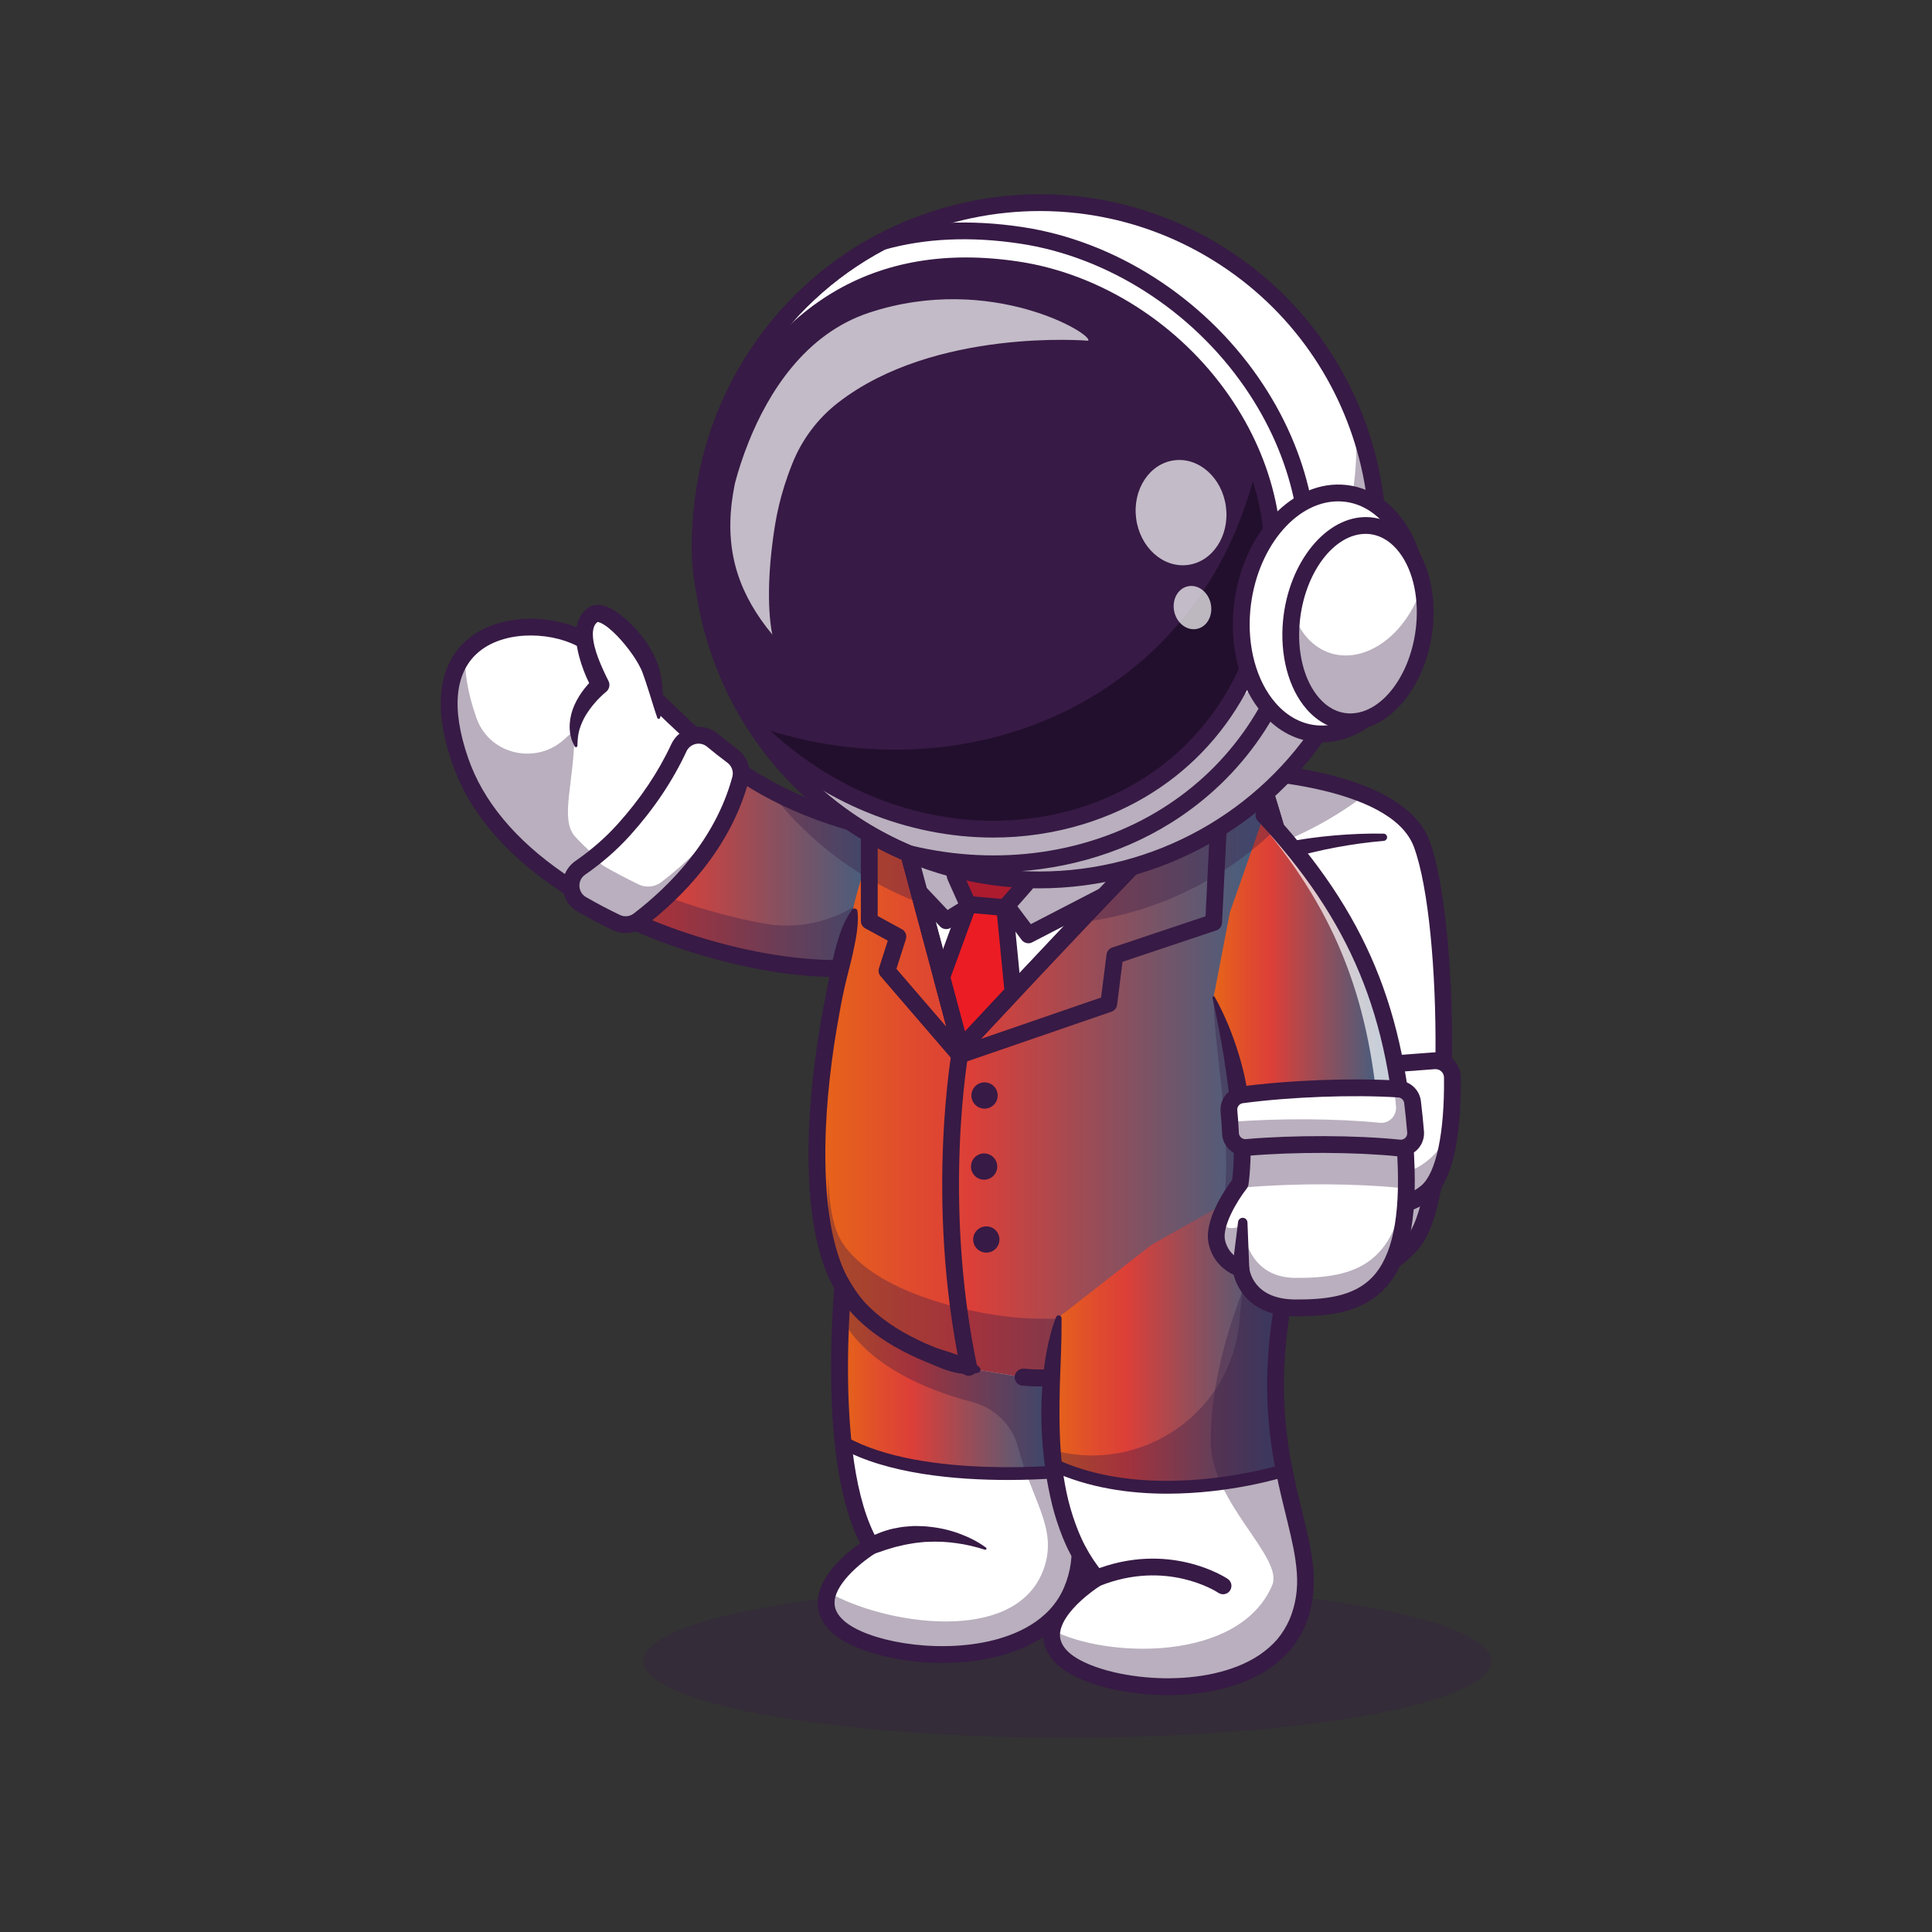 <?xml version="1.0" encoding="utf-8"?>
<!-- Generator: Adobe Illustrator 25.0.0, SVG Export Plug-In . SVG Version: 6.00 Build 0)  -->
<svg version="1.1" id="Layer_1" xmlns="http://www.w3.org/2000/svg" xmlns:xlink="http://www.w3.org/1999/xlink" x="0px" y="0px"
	 viewBox="0 0 1000 1000" style="enable-background:new 0 0 1000 1000;" xml:space="preserve">
<rect x="0" y="0" width="1000" height="1000" fill="#333333" stroke="none"/>
<style type="text/css">
	.st0{opacity:0.3;}
	.st1{fill:#371A45;}
	.st2{fill:#FFFFFF;}
	.st3{opacity:0.35;}
	.st4{fill:url(#SVGID_1_);}
	.st5{fill:url(#SVGID_2_);}
	.st6{fill:none;stroke:#293856;stroke-width:32.877;stroke-linecap:round;stroke-linejoin:round;stroke-miterlimit:10;}
	.st7{fill:#32B1D1;}
	.st8{fill:url(#SVGID_3_);}
	.st9{fill:url(#SVGID_4_);}
	.st10{fill:url(#SVGID_5_);}
	.st11{opacity:0.7;}
	.st12{fill:#EC1C24;}
	.st13{fill:#220F2D;}
</style>
<g>
	<g class="st0">
		<ellipse class="st1" cx="552.4" cy="859.8" rx="219.47" ry="39.66"/>
	</g>
	<g>
		<g>
			<path class="st2" d="M475.81,433.2l-20.66,65.45c-31.69,8.95-110.99-5.28-165.68-42.98c-23.59-16.25-42.59-36.86-51.24-61.86
				c-25.3-73.13,40.11-77.58,65.3-61.7c19.59,12.35,34.04,28.79,51.7,45.02C380.56,400.44,412.53,423.34,475.81,433.2z"/>
		</g>
		<g class="st3">
			<path class="st1" d="M462.2,476.33l-7.05,22.32c-31.69,8.95-110.99-5.28-165.68-42.98c-23.59-16.25-42.59-36.86-51.24-61.86
				c-9.38-27.12-6.29-44.79,2.6-55.48c-0.52,8.95,1.11,19.81,5.62,32.85c0.13,0.38,0.27,0.77,0.43,1.17
				c7.15,18.67,31.25,23.66,45.7,9.84c2.79-2.67,4.68-4.01,4.68-2.76c0.15,24.97-7.78,44.6,0.43,53.61
				C341.9,481.51,429.76,484.61,462.2,476.33z"/>
		</g>
		<g>
			
				<linearGradient id="SVGID_1_" gradientUnits="userSpaceOnUse" x1="289.469" y1="560.828" x2="475.81" y2="560.828" gradientTransform="matrix(1 0 0 -1 0 1000)">
				<stop  offset="0" style="stop-color:#E1641E"/>
				<stop  offset="1.065558e-08" style="stop-color:#E76518"/>
				<stop  offset="0.177" style="stop-color:#E04C2D"/>
				<stop  offset="0.304" style="stop-color:#DC3F38"/>
				<stop  offset="0.567" style="stop-color:#934E5A"/>
				<stop  offset="0.853" style="stop-color:#475E7E"/>
			</linearGradient>
			<path class="st4" d="M475.81,433.19l-9.52,30.15l-11.14,35.3c-5.48,1.55-12.38,2.4-20.32,2.56
				c-38.04,0.77-100.12-14.36-145.36-45.54c37.08-18.41,56.53-54.71,65.75-78.54c11.82,10.87,25.09,21.65,42.3,31.08
				c15.59,8.52,34.44,15.92,58.37,21.24C462.16,430.85,468.79,432.1,475.81,433.19z"/>
		</g>
		<g class="st3">
			<path class="st1" d="M475.81,433.19l-20.66,65.45c-31.69,8.95-110.99-5.28-165.68-42.98c5.83-2.89,11.22-6.23,16.21-9.89
				c28.31,16.2,60.87,26.92,89.5,32.19c33.13,6.1,65.61-13.45,75.75-45.57l0,0C472.53,432.67,474.15,432.94,475.81,433.19z"/>
		</g>
		<g>
			<path class="st1" d="M431.7,505.67c-30.45,0-71.96-9.53-107.54-25.65c-13.64-6.17-26.15-13.17-37.18-20.79
				c-26.77-18.44-44.56-39.97-52.87-64c-13.02-37.63-2.34-56.17,8.9-65.09c17.36-13.77,46.5-12,62.82-1.7
				c14.72,9.29,26.38,20.59,38.73,32.56c4.39,4.26,8.94,8.66,13.65,12.99c9.01,8.29,17.04,14.79,25.28,20.47
				c25.48,17.59,55.02,28.53,92.97,34.44c2.37,0.37,4,2.59,3.63,4.96s-2.57,4-4.96,3.63c-39.29-6.12-69.98-17.52-96.57-35.88
				c-8.58-5.91-16.92-12.66-26.23-21.23c-4.8-4.41-9.38-8.85-13.82-13.15c-12.02-11.64-23.37-22.64-37.32-31.45
				c-13.52-8.53-38.52-10.15-52.78,1.16c-12.97,10.29-15.08,29.46-6.09,55.44c7.68,22.24,24.37,42.32,49.59,59.69
				c10.61,7.33,22.66,14.06,35.83,20.03c49.37,22.37,102.94,28.94,126.22,22.36c2.31-0.65,4.71,0.69,5.36,3s-0.69,4.71-3,5.36
				C449.53,504.75,441.14,505.67,431.7,505.67z"/>
		</g>
		<g>
			<path class="st2" d="M383.26,403.23c-8.96,33.16-32.09,57.34-52.57,73.05c-3.37,2.58-7.91,3.05-11.73,1.21
				c-6.07-2.92-12.03-6.05-17.82-9.4c-7.11-4.11-7.5-14.27-0.74-18.93c7.77-5.37,15.52-11.89,22.65-19.81
				c13.97-15.53,22.8-30.35,28.32-42.24c3.12-6.71,11.71-8.68,17.4-3.95c3.27,2.72,6.68,5.42,10.25,8.06
				C382.74,393.99,384.47,398.74,383.26,403.23z"/>
		</g>
		<g class="st3">
			<path class="st1" d="M376.31,422.03c-11.15,23.68-29.24,41.67-45.62,54.25c-3.37,2.59-7.91,3.05-11.74,1.21
				c-6.06-2.93-12.03-6.06-17.82-9.4c-7.1-4.1-7.49-14.26-0.75-18.93c2.61-1.79,5.22-3.74,7.8-5.82c0.91,2.02,2.44,3.81,4.57,5.05
				c5.79,3.34,11.76,6.47,17.82,9.39c3.83,1.84,8.37,1.38,11.74-1.21C353.79,447.76,366.12,436.27,376.31,422.03z"/>
		</g>
		<g>
			<path class="st1" d="M323.85,482.96c-2.3,0-4.62-0.51-6.78-1.56c-6.26-3.01-12.35-6.23-18.11-9.55
				c-4.63-2.67-7.52-7.47-7.74-12.83c-0.22-5.37,2.29-10.39,6.7-13.44c8.18-5.65,15.54-12.09,21.89-19.15
				c11.64-12.94,20.94-26.79,27.61-41.16c2.06-4.44,5.98-7.61,10.75-8.68c4.74-1.07,9.62,0.11,13.37,3.22
				c3.41,2.84,6.7,5.43,10.06,7.91c5.24,3.89,7.54,10.41,5.86,16.63l0,0c-9.54,35.29-34.7,60.46-54.13,75.37
				C330.54,481.86,327.21,482.96,323.85,482.96z M361.6,384.91c-0.51,0-1.02,0.06-1.52,0.17c-2.12,0.48-3.86,1.88-4.78,3.86
				c-7.04,15.16-16.81,29.73-29.03,43.32c-6.8,7.56-14.68,14.45-23.41,20.48c-1.97,1.36-3.05,3.53-2.95,5.94
				c0.1,2.4,1.34,4.46,3.4,5.65c5.57,3.22,11.47,6.33,17.53,9.24c2.37,1.14,5.12,0.85,7.2-0.74c18.36-14.09,42.12-37.79,51.02-70.74
				l0,0c0.74-2.74-0.3-5.64-2.64-7.38c-3.48-2.58-6.9-5.27-10.44-8.21C364.73,385.46,363.19,384.91,361.6,384.91z M383.26,403.23
				h0.01H383.26z"/>
		</g>
		<g>
			<path class="st2" d="M731.93,642.29c-25,32.59-90.09,21.29-90.09,21.29l-0.57-220.24l-0.12-44.48c0,0,37.13,0.99,65.35,12.64
				c13.6,5.61,25.11,13.7,29.42,25.35C750.92,477.32,752.47,615.51,731.93,642.29z"/>
		</g>
		<g class="st3">
			<path class="st1" d="M747.15,528.75c0.87,48.29-3.69,98.5-15.23,113.54c-25,32.59-90.1,21.3-90.1,21.3l-0.67-264.71
				c0,0,0.69,0.01,1.96,0.09l0.52,206.39c0,0,65.1,11.3,90.1-21.3C740.5,575.22,744.87,554.29,747.15,528.75z"/>
		</g>
		<g>
			<path class="st1" d="M667.45,669.88c-14.38,0-25.27-1.82-26.36-2.01c-2.37-0.41-3.95-2.66-3.54-5.02
				c0.41-2.37,2.67-3.95,5.02-3.54c0.62,0.11,62.81,10.45,85.9-19.66c19.03-24.81,18.61-160.14,3.37-201.27
				c-12.1-32.65-90.02-35.14-90.81-35.16c-2.4-0.07-4.29-2.06-4.23-4.46s2.09-4.25,4.46-4.23c3.45,0.09,84.59,2.69,98.73,40.83
				c7.26,19.6,11.92,63.56,11.6,109.38c-0.17,23.99-2.09,81.78-16.22,100.2C719.49,665.64,689.4,669.88,667.45,669.88z"/>
		</g>
		<g>
			<path class="st2" d="M742.38,549.05l-44.36,3.33c-3.96,0.3-7.22,3.22-7.93,7.13c-2.59,14.31-6.85,47.68,7.07,58.69
				c11.55,9.14,30.31,8.07,41.31-1.23c12.3-10.41,13.5-43.13,13.3-59.33C751.7,552.61,747.4,548.68,742.38,549.05z"/>
		</g>
		<g class="st3">
			<path class="st1" d="M690.09,559.52c-2.6,14.31-6.85,47.67,7.07,58.69c11.56,9.15,30.31,8.07,41.31-1.23
				c7.56-6.41,10.92-21.25,12.35-35.49c-2,7.12-5.14,12.9-9.04,16.69c-22.36,21.72-39.05-3.89-39.05-3.89s-2.9,6.22-5.21,6.57
				c-9.65,1.47-7.66-28.75-6.26-44.36C690.69,557.39,690.28,558.41,690.09,559.52z"/>
		</g>
		<g>
			<path class="st1" d="M716.7,628.9c-8.09,0-16.09-2.41-22.24-7.28c-15.24-12.06-11.96-44.57-8.65-62.88
				c1.06-5.85,5.95-10.25,11.88-10.69l44.36-3.33l0,0c3.58-0.27,7.16,0.97,9.81,3.4c2.65,2.43,4.19,5.88,4.24,9.48
				c0.28,22.64-2.07,51.9-14.84,62.7C734.51,626.01,725.55,628.9,716.7,628.9z M742.7,553.39l-44.36,3.33
				c-1.99,0.15-3.63,1.62-3.98,3.57c-4.97,27.48-2.92,47.86,5.49,54.51c9.65,7.64,26.05,7.11,35.8-1.14
				c7.71-6.53,12.11-27.45,11.76-55.96c-0.02-1.22-0.52-2.35-1.42-3.17C745.09,553.7,743.93,553.3,742.7,553.39L742.7,553.39z"/>
		</g>
		<g>
			<path class="st1" d="M706.68,585.17c0.49,5.57,0.47,10.87,0.83,16.14c0.34,5.25,0.93,10.43,2.22,15.3
				c1.28,4.85,3.29,9.39,6.33,12.8c3.01,3.44,7.03,5.61,11.54,6.69h0.02c2.34,0.56,3.78,2.9,3.22,5.24
				c-0.56,2.34-2.9,3.78-5.24,3.22c-0.09-0.02-0.19-0.05-0.28-0.08c-2.91-0.9-5.77-2.17-8.37-3.89c-2.61-1.71-4.93-3.88-6.81-6.32
				c-3.79-4.9-5.78-10.63-6.88-16.19c-1.1-5.59-1.35-11.15-1.36-16.6c-0.02-5.44,0.33-10.86,0.2-16v-0.06
				c-0.03-1.27,0.97-2.33,2.24-2.36C705.55,583.04,706.57,583.97,706.68,585.17z"/>
		</g>
		<g>
			<path class="st1" d="M716.18,435.25c-4.09,0.32-8.24,0.8-12.34,1.36c-4.11,0.56-8.2,1.22-12.27,1.99
				c-4.07,0.75-8.11,1.61-12.11,2.58c-4.01,0.94-7.96,2.07-11.87,3.24l-0.07,0.02c-2.3,0.69-4.73-0.62-5.42-2.93
				c-0.69-2.3,0.62-4.73,2.93-5.42c0.14-0.04,0.28-0.08,0.41-0.1c4.21-0.82,8.42-1.59,12.64-2.15c4.22-0.59,8.44-1.06,12.67-1.42
				c4.22-0.37,8.45-0.63,12.67-0.79c4.23-0.16,8.43-0.23,12.71-0.14c1.03,0.02,1.86,0.88,1.83,1.91c-0.02,0.97-0.77,1.75-1.72,1.83
				L716.18,435.25z"/>
		</g>
		<g class="st3">
			<path class="st1" d="M706.5,411.51c-19.45,14.78-41.66,25.59-65.23,31.84l-0.12-44.48C641.15,398.87,678.28,399.85,706.5,411.51z
				"/>
		</g>
		<g>
			<path class="st2" d="M554.64,823.61c-18.97,43.96-100.2,36.72-120.7,18.53c-21-18.66,16.97-41.94,16.97-41.94
				c-7.94-13.48-12.27-32.69-14.44-52.94c-2.47-22.97-2.17-47.27-1.22-66.02c0.97-19.33,2.62-32.77,2.62-32.77l119.73-64.8
				c-0.08,24.37-4.16,45.21-7.81,61.91c-7.77,35.5-7.27,62.8-4.13,85.11c1.53,10.83,3.67,20.48,5.8,29.31
				C557.48,784.94,563.34,803.43,554.64,823.61z"/>
		</g>
		<g>
			
				<linearGradient id="SVGID_2_" gradientUnits="userSpaceOnUse" x1="434.543" y1="326.553" x2="557.59" y2="326.553" gradientTransform="matrix(1 0 0 -1 0 1000)">
				<stop  offset="0" style="stop-color:#E1641E"/>
				<stop  offset="1.065558e-08" style="stop-color:#E76518"/>
				<stop  offset="0.177" style="stop-color:#E04C2D"/>
				<stop  offset="0.304" style="stop-color:#DC3F38"/>
				<stop  offset="0.567" style="stop-color:#934E5A"/>
				<stop  offset="0.853" style="stop-color:#475E7E"/>
			</linearGradient>
			<path class="st5" d="M545.66,730.68c1.53,10.83,3.67,20.48,5.8,29.31c-53.75,9.43-94.89-3.78-115-12.74
				c-2.47-22.97-2.17-47.27-1.22-66.02c0.97-19.33,2.62-32.77,2.62-32.77l119.73-64.8c-0.08,24.37-4.16,45.21-7.81,61.91
				C542.02,681.07,542.52,708.38,545.66,730.68z"/>
		</g>
		<g class="st3">
			<path class="st1" d="M548.2,653.25c-0.48,2.52-0.92,4.99-1.32,7.43C547.28,658.24,547.72,655.77,548.2,653.25z"/>
		</g>
		<g>
			<path class="st1" d="M487.91,860.72c-24.25,0-47.1-6.67-56.85-15.34c-5.7-5.06-8.29-10.94-7.72-17.46
				c1.15-13.07,15.05-24.36,21.84-29.13c-24.05-47.02-12.15-146.53-11.62-150.85c0.29-2.38,2.45-4.08,4.84-3.78
				c2.38,0.29,4.08,2.46,3.78,4.84c-0.13,1.06-12.71,106.23,12.47,149c1.2,2.04,0.55,4.67-1.47,5.91
				c-5.59,3.44-20.29,14.59-21.18,24.79c-0.32,3.68,1.26,7.02,4.83,10.19c11.6,10.3,46.08,17.05,74.86,10.66
				c13.64-3.03,31.46-10.29,38.96-27.66c7.37-17.07,3.51-32.73-1.83-54.41c-7.11-28.89-15.97-64.85-3.28-122.82
				c3.96-18.09,7.63-38,7.71-61c0.01-2.4,1.95-4.33,4.35-4.33c0.01,0,0.01,0,0.01,0c2.4,0.01,4.34,1.96,4.33,4.36
				c-0.08,23.82-3.85,44.27-7.91,62.83c-12.25,55.99-3.67,90.86,3.23,118.88c5.53,22.45,9.89,40.18,1.37,59.94
				c-7.09,16.42-22.67,27.73-45.06,32.7C505.18,859.89,496.46,860.72,487.91,860.72z"/>
		</g>
		<g>
			<path class="st1" d="M521.61,766.03c-26.4,0-62.41-2.94-86.81-16.65c-1.57-0.88-2.13-2.87-1.24-4.44
				c0.88-1.57,2.87-2.13,4.44-1.24c39.96,22.46,116.24,14.3,117,14.21c1.79-0.19,3.4,1.09,3.6,2.88c0.2,1.79-1.09,3.4-2.88,3.6
				C554.38,764.53,540.44,766.03,521.61,766.03z"/>
		</g>
		<g>
			<path class="st6" d="M535.06,676.94"/>
		</g>
		<g>
			<path class="st7" d="M507.96,479.12"/>
		</g>
		<g class="st3">
			<path class="st1" d="M433.45,542.53c-2.82,25.37-4.46,47.36-4.8,65.71C428.19,591.14,429.85,569.1,433.45,542.53z"/>
		</g>
		<g class="st3">
			<path class="st1" d="M685.32,574.12c-0.12-9.86-0.72-20.44-1.82-31.64C684.87,553.87,685.47,564.46,685.32,574.12z"/>
		</g>
		<g>
			<path class="st2" d="M529.61,712.86c43.04,3.02,75.74-10.32,86.93-15.3c28.74-12.78,50.83-35.98,61.64-66.61
				c16.68-47.28,4.69-151.83-40.63-270.52l-147.29-9.37c-67.02,128.07-81.9,268.16-54.28,314.24c2.78,4.65,5.85,9.13,9.68,13.09
				c15.79,16.3,40.76,25.9,60.97,30.72"/>
		</g>
		<g>
			
				<linearGradient id="SVGID_3_" gradientUnits="userSpaceOnUse" x1="422.842" y1="467.831" x2="685.341" y2="467.831" gradientTransform="matrix(1 0 0 -1 0 1000)">
				<stop  offset="0" style="stop-color:#E1641E"/>
				<stop  offset="1.065558e-08" style="stop-color:#E76518"/>
				<stop  offset="0.177" style="stop-color:#E04C2D"/>
				<stop  offset="0.304" style="stop-color:#DC3F38"/>
				<stop  offset="0.567" style="stop-color:#934E5A"/>
				<stop  offset="0.853" style="stop-color:#475E7E"/>
			</linearGradient>
			<path class="st8" d="M684.89,593.27c-0.9,14.89-3.16,27.58-6.71,37.68c-10.8,30.61-32.9,53.82-61.64,66.6
				c-11.19,4.98-43.89,18.33-86.93,15.3l-22.98-3.75c-20.21-4.81-45.18-14.42-60.97-30.72c-3.83-3.96-6.89-8.45-9.67-13.1
				c-16.76-27.96-17.87-90.55-1.17-164.07c3.51-15.45,6.02-30.77,11.13-46.97c2.52-7.99,7.01-16.67,9.94-24.78
				c9.36-26.03,20.79-52.47,34.37-78.41l147.29,9.38c8.96,23.48,16.63,46.42,23.02,68.45c0.01,0.02,0.01,0.04,0.01,0.05
				C679.6,494.51,687.38,552.22,684.89,593.27z"/>
		</g>
		<g>
			<path class="st1" d="M443.85,471.64c0.19,1.58,0.21,3.12,0.17,4.63c-0.02,1.52-0.15,3-0.31,4.48c-0.27,2.96-0.87,5.83-1.44,8.71
				c-1.11,5.76-2.63,11.41-4.04,17.1c-1.43,5.68-2.57,11.43-3.62,17.19c-1.08,5.76-2.02,11.53-2.91,17.32
				c-3.4,23.13-5.32,46.56-4.18,69.75c0.6,11.57,1.95,23.11,4.9,34.08c1.49,5.46,3.35,10.81,5.89,15.65
				c1.26,2.34,2.77,4.85,4.34,7.15c1.57,2.32,3.24,4.51,5.05,6.51c7.49,8.05,17.17,14.38,27.43,19.32c2.57,1.24,5.19,2.41,7.85,3.48
				c2.65,1.09,5.42,1.91,8.16,2.76c2.74,0.87,5.44,1.82,8.1,3.01c1.32,0.61,2.64,1.25,3.93,2.07c1.28,0.82,2.57,1.66,3.79,2.85
				l0.05,0.05c0.65,0.63,0.66,1.68,0.03,2.33c-0.21,0.22-0.48,0.37-0.75,0.44c-3.27,0.88-6.38,0.81-9.4,0.38
				c-3.01-0.47-5.94-1.28-8.78-2.35c-2.84-1.08-5.61-2.33-8.42-3.47c-2.81-1.15-5.59-2.37-8.34-3.7
				c-10.96-5.3-21.46-12.03-30.1-21.31c-2.15-2.37-4.06-4.89-5.8-7.47c-1.75-2.59-3.3-5.13-4.84-7.99
				c-2.95-5.62-4.98-11.51-6.59-17.42c-3.18-11.86-4.56-23.91-5.19-35.91c-1.18-24.02,0.81-47.91,4.27-71.47
				c0.9-5.89,1.86-11.77,2.96-17.62c0.53-2.93,1.1-5.85,1.69-8.77l1.7-8.76c1.1-5.85,2.32-11.68,4.06-17.38
				c1.68-5.71,3.8-11.31,7.55-16.41c0.51-0.69,1.47-0.84,2.16-0.33c0.36,0.26,0.57,0.65,0.62,1.05L443.85,471.64z"/>
		</g>
		<g>
			<path class="st1" d="M542.34,717.65c-4.25,0-8.59-0.15-13.04-0.46c-2.39-0.17-4.2-2.25-4.03-4.64s2.22-4.2,4.64-4.03
				c36.61,2.57,66.35-6.71,84.86-14.94c28.07-12.49,49.13-35.24,59.31-64.08c14.61-41.42,7.97-139.24-39.6-264.92l-144.5-9.2
				c-2.39-0.15-4.21-2.22-4.06-4.61c0.15-2.39,2.22-4.21,4.61-4.06l147.29,9.37c1.7,0.11,3.18,1.2,3.78,2.79
				c42.64,111.69,58.98,221.61,40.67,273.52c-10.98,31.11-33.7,55.66-63.97,69.13C601.15,709.16,574.77,717.65,542.34,717.65z"/>
		</g>
		<g>
			<path class="st1" d="M542.34,717.65c-4.24,0-8.58-0.15-13.03-0.46c-2.4-0.17-4.2-2.25-4.03-4.64s2.23-4.2,4.64-4.03
				c36.61,2.57,66.35-6.71,84.85-14.94c28.07-12.49,49.13-35.24,59.3-64.08c16.11-45.66,3.98-140.24-30.9-240.93
				c-0.79-2.27,0.42-4.74,2.68-5.53c2.27-0.79,4.74,0.42,5.53,2.68c35.5,102.45,47.62,199.27,30.9,246.68
				c-10.98,31.11-33.7,55.66-63.97,69.13C601.15,709.16,574.76,717.65,542.34,717.65z"/>
		</g>
		<g>
			<path class="st1" d="M509.73,802.12c-4.8-1.57-9.73-2.7-14.63-3.37c-4.9-0.72-9.8-0.93-14.61-0.71c-2.41,0-4.79,0.43-7.15,0.64
				c-2.34,0.46-4.7,0.73-6.98,1.36c-1.14,0.32-2.32,0.46-3.44,0.83c-1.12,0.36-2.25,0.7-3.39,1.01c-1.15,0.29-2.25,0.73-3.36,1.13
				c-1.12,0.4-2.25,0.77-3.4,1.12l-0.41,0.12c-2.3,0.69-4.72-0.62-5.4-2.92c-0.6-2.01,0.33-4.12,2.11-5.07
				c4.79-2.57,9.99-4.57,15.4-5.46c2.68-0.61,5.43-0.71,8.14-0.92c1.36-0.05,2.73,0.02,4.08,0.05c1.36,0,2.71,0.13,4.05,0.28
				c5.38,0.52,10.65,1.7,15.63,3.52c4.98,1.83,9.73,4.16,13.98,7.31c0.28,0.21,0.34,0.6,0.13,0.87c-0.16,0.22-0.45,0.3-0.69,0.22
				L509.73,802.12z"/>
		</g>
		<g class="st3">
			<path class="st1" d="M685.32,574.12c-0.23,16.59-57.16-69.31-57.16-57.92c0,25,8.25,62.45,6.17,96.61
				c-0.53,8.78-1.36,17.11-2.19,24.56c-1.84,16.65-6.34,28.92-15.6,32.3c-9.89,3.61-36.57,12.57-72.32,12.9
				c-4.72,0.04-9.59-0.06-14.61-0.35c-21.01-1.2-69.91-10.61-90.27-34.55c-1.22-1.44-2.36-2.92-3.36-4.46
				c-4.49-6.9-6.89-18.68-7.33-34.97c-0.53,27.44,1.81,46.73,7.33,57.06c0.08,0.14,0.17,0.28,0.24,0.42
				c-0.35,4.52-0.7,9.75-0.99,15.52c0.23,0.52,0.49,1.02,0.74,1.5c12.47,23.36,42.69,36.62,67.27,42.96
				c11.59,2.99,20.76,11.98,23.77,23.56c7.14,27.46,20.23,41.52,13.54,61.87c-13.68,41.56-84.25,29.2-111.94,12.88
				c-2.07,5.92-1.3,12.26,5.32,18.14c20.49,18.19,101.72,25.43,120.7-18.53c11.8-27.33-3.14-51.54-8.98-92.92
				c-0.35-2.47-0.66-5-0.94-7.62c-0.07-0.6-0.13-1.22-0.19-1.83c-0.07-0.66-0.13-1.31-0.19-1.99c-0.07-0.75-0.13-1.52-0.2-2.3
				c-0.08-1.16-0.16-2.35-0.24-3.54c0-0.04,0-0.09-0.01-0.13c35.91-0.34,62.73-11.32,72.64-15.73
				c28.74-12.78,50.83-35.98,61.63-66.6C683.18,616.77,685.61,597.44,685.32,574.12z"/>
		</g>
		<g>
			<path class="st2" d="M671.31,839.98c-18.98,43.97-100.21,36.73-120.7,18.54c-21-18.66,16.96-41.94,16.96-41.94
				c-13.38-15.64-19.72-37.15-22.33-58.41c-4.75-38.63,2.81-76.4,2.81-76.4l126.21-81.73c-0.08,24.38-4.15,45.22-7.81,61.93
				c-9.24,42.22-6.78,72.86-2.07,97.29C670.95,793.44,681.91,815.45,671.31,839.98z"/>
		</g>
		<g>
			
				<linearGradient id="SVGID_4_" gradientUnits="userSpaceOnUse" x1="543.682" y1="314.759" x2="674.269" y2="314.759" gradientTransform="matrix(1 0 0 -1 0 1000)">
				<stop  offset="0" style="stop-color:#E1641E"/>
				<stop  offset="1.065558e-08" style="stop-color:#E76518"/>
				<stop  offset="0.177" style="stop-color:#E04C2D"/>
				<stop  offset="0.304" style="stop-color:#DC3F38"/>
				<stop  offset="0.567" style="stop-color:#934E5A"/>
				<stop  offset="0.853" style="stop-color:#475E7E"/>
			</linearGradient>
			<path class="st9" d="M666.46,661.97c-9.24,42.22-6.78,72.86-2.07,97.29c-72.64,25.44-117.95-0.41-119.14-1.08
				c-4.75-38.63,2.81-76.4,2.81-76.4l48.01-37.5l78.2-44.23C674.18,624.42,670.11,645.26,666.46,661.97z"/>
		</g>
		<g class="st3">
			<path class="st1" d="M666.45,661.97c-9.24,42.22-6.78,72.86-2.07,97.29c-72.64,25.44-117.95-0.41-119.14-1.08
				c-0.33-2.6-0.58-5.2-0.79-7.77c0.2,0.06,0.4,0.11,0.6,0.17c46.09,12.65,92.69-19.66,96.53-67.31
				c0.89-11.07,2.64-23.11,5.52-36.28c2.24-10.2,4.61-21.92,6.15-35.05l21.01-11.89C674.18,624.42,670.11,645.26,666.45,661.97z"/>
		</g>
		<g class="st3">
			<path class="st1" d="M666.45,662.22c-22.17,101.31,23.01,135.95,4.85,178.03c-18.97,43.96-100.2,36.73-120.7,18.53
				c-5.5-4.89-6.96-10.09-6.1-15.12c27.56,14.55,96.66,17.05,113.96-23.05c6.25-14.48-31.51-42.62-31.76-74.08
				c-0.21-26.37,7.17-53.3,14.9-74.15c6.22-16.78,10.04-69.02,43.63-87.32c-0.48,17.89-2.72,33.02-6.69,44.76
				c-1.94,0.62-4.12,1.25-6.53,1.88C670.51,643.01,668.42,653.22,666.45,662.22z"/>
		</g>
		<g>
			<path class="st1" d="M549.48,682.31c0.07,11.73-0.51,23.25-0.91,34.74c-0.27,11.49-0.36,22.97,0.49,34.36
				c0.4,5.7,1.14,11.36,2.16,16.94c1.01,5.59,2.34,11.11,4.1,16.45c1.77,5.33,3.77,10.59,6.41,15.48c2.6,4.9,5.64,9.53,9.16,13.73
				c1.56,1.86,1.31,4.62-0.54,6.18c-0.15,0.12-0.3,0.23-0.46,0.34l-0.03,0.02c-1.66,1.05-3.48,2.34-5.16,3.62
				c-1.7,1.3-3.34,2.66-4.91,4.08c-3.11,2.85-6,5.92-8.1,9.25c-2.1,3.3-3.37,6.83-2.99,9.91c0.36,3.06,2.27,6.02,5.23,8.46
				c2.88,2.39,6.63,4.33,10.52,5.9c3.91,1.57,8.04,2.8,12.24,3.8c8.42,1.94,17.13,2.93,25.83,3.09c4.35,0.05,8.69-0.11,13.01-0.49
				c4.3-0.45,8.6-1.03,12.79-1.99c8.37-1.87,16.47-4.87,23.4-9.47c3.43-2.33,6.59-4.99,9.26-8.06c2.62-3.11,4.76-6.57,6.42-10.28
				c3.25-7.66,4.49-15.92,3.83-24.4c-0.59-8.48-2.61-17.09-4.71-25.78c-2.13-8.7-4.36-17.52-6.11-26.48
				c-1.77-8.96-3.1-18.05-3.84-27.2c-0.74-9.15-0.88-18.35-0.47-27.5c0.41-9.16,1.36-18.27,2.7-27.32c1.39-9,3.38-18.05,5.19-26.7
				c1.8-8.73,2.81-17.55,4.05-26.29c1.25-8.77,2.34-17.48,4.79-26.39v-0.01c0.22-0.8,1.04-1.27,1.84-1.05
				c0.53,0.15,0.92,0.57,1.05,1.07c2.36,9.08,2.33,18.35,1.46,27.46c-0.83,9.13-2.9,18.06-4.69,26.96
				c-1.89,8.96-3.75,17.5-5.12,26.28c-1.3,8.76-2.21,17.56-2.61,26.38c-0.84,17.65,0.67,35.29,4.15,52.65
				c1.69,8.7,3.88,17.33,6.02,26.11c2.12,8.78,4.26,17.76,4.94,27.26c0.36,4.73,0.22,9.6-0.53,14.4c-0.74,4.8-2.09,9.54-3.98,14
				c-2,4.51-4.63,8.76-7.82,12.53c-3.24,3.73-7.01,6.9-11.02,9.62c-8.1,5.37-17.18,8.67-26.33,10.72
				c-4.59,1.05-9.23,1.67-13.87,2.15c-4.65,0.41-9.3,0.58-13.95,0.52c-9.29-0.17-18.56-1.22-27.67-3.32
				c-4.55-1.09-9.07-2.43-13.51-4.21c-4.43-1.81-8.82-3.97-12.88-7.32c-0.52-0.39-0.99-0.86-1.46-1.32c-0.47-0.47-0.95-0.9-1.4-1.41
				c-0.87-1.04-1.76-2.07-2.48-3.29c-1.5-2.36-2.59-5.18-2.92-8.11c-0.34-2.94,0.09-5.84,0.91-8.44c0.83-2.61,2.03-4.95,3.38-7.1
				c2.73-4.3,6.09-7.8,9.6-11.03c1.77-1.6,3.59-3.11,5.47-4.54c1.91-1.44,3.74-2.76,5.89-4.12l-1.03,6.53
				c-3.99-4.75-7.39-9.93-10.25-15.35c-2.91-5.4-5.08-11.1-6.98-16.85c-1.91-5.75-3.26-11.62-4.41-17.51
				c-0.61-2.94-1.04-5.9-1.5-8.86c-0.37-2.97-0.78-5.93-1.06-8.9c-1.26-11.87-1.4-23.81-0.49-35.64c0.44-5.92,1.13-11.81,2.26-17.63
				c1.16-5.82,2.54-11.58,4.78-17.2c0.3-0.76,1.16-1.12,1.91-0.82c0.57,0.23,0.92,0.78,0.93,1.36L549.48,682.31z"/>
		</g>
		<g>
			<path class="st1" d="M604.14,773.13c-19.35,0-40.76-2.9-60.3-12.02c-1.63-0.76-2.34-2.7-1.58-4.33s2.7-2.34,4.33-1.58
				c50.33,23.49,116.24,3.05,116.9,2.84c1.72-0.54,3.55,0.41,4.09,2.12c0.54,1.72-0.41,3.55-2.12,4.09
				C663.71,764.81,636.89,773.13,604.14,773.13z"/>
		</g>
		<g>
			<path class="st1" d="M633.05,825.18c-0.83,0-1.67-0.24-2.41-0.73c-1.1-0.73-26.92-17.37-61.46-3.57
				c-2.23,0.89-4.76-0.19-5.65-2.42s0.2-4.76,2.42-5.65c38.95-15.55,68.28,3.59,69.51,4.42c2,1.33,2.53,4.03,1.2,6.03
				C635.83,824.5,634.46,825.18,633.05,825.18z"/>
		</g>
		<g>
			<path class="st2" d="M727.92,614.3c-0.9,55.97-25.89,62.8-57.49,62.65c-26.38-0.14-28.14-20.35-28.14-20.35
				s-9.68-2.46-12.39-13.5c-2.45-9.96,7.91-25.09,11.09-29.44c0.58-0.78,0.92-1.21,0.92-1.21s1.08-6.6,1.1-17.98
				c0-2.21-0.03-4.61-0.13-7.18c-0.66-17.36-3.92-42.45-14.72-71.09l26.07-94.3c46.22,49.79,66.87,96.75,72.45,163.08
				c0.26,3.01,0.49,6.06,0.68,9.15c0.09,1.48,0.17,2.97,0.26,4.48C727.91,604.23,728.01,609.45,727.92,614.3z"/>
		</g>
		<g class="st3">
			<path class="st1" d="M727.92,614.3c-0.9,55.97-25.89,62.8-57.49,62.65c-26.38-0.14-28.14-20.35-28.14-20.35
				s-9.68-2.46-12.39-13.5c-0.86-3.51-0.14-7.66,1.31-11.76c3.67,7.87,12.06,2.61,12.06,2.61s0.78,27.34,27.17,27.48
				c30.81,0.15,55.34-6.34,57.37-58.57C727.95,606.88,727.99,610.69,727.92,614.3z"/>
		</g>
		<g>
			
				<linearGradient id="SVGID_5_" gradientUnits="userSpaceOnUse" x1="628.159" y1="491.812" x2="727.36" y2="491.812" gradientTransform="matrix(1 0 0 -1 0 1000)">
				<stop  offset="0" style="stop-color:#E1641E"/>
				<stop  offset="1.065558e-08" style="stop-color:#E76518"/>
				<stop  offset="0.177" style="stop-color:#E04C2D"/>
				<stop  offset="0.304" style="stop-color:#DC3F38"/>
				<stop  offset="0.567" style="stop-color:#934E5A"/>
				<stop  offset="0.853" style="stop-color:#475E7E"/>
			</linearGradient>
			<path class="st10" d="M727.36,594.14c-30.64-1.82-67.9-0.44-84.35,0.34c0.01-17.21-2.45-45.39-14.85-78.27l8.45-44.06
				l17.62-50.25C702.55,473.95,722.92,522.91,727.36,594.14z"/>
		</g>
		<g class="st11">
			<path class="st2" d="M727.36,594.13c-30.64-1.82-67.9-0.44-84.35,0.34c0-2.88-0.07-6.07-0.24-9.53
				c18.94-0.68,47.12-1.22,71.21,0.21c-4.06-65.1-21.42-111.6-61.28-158.85l1.54-4.39C702.55,473.95,722.92,522.91,727.36,594.13z"
				/>
		</g>
		<g>
			<path class="st1" d="M637.98,578.38c-0.9-5.13-1.52-10.27-2.24-15.41c-0.72-5.14-1.36-10.3-2.19-15.46
				c-0.82-5.16-1.73-10.32-2.76-15.49c-1-5.18-2.13-10.35-3.21-15.59c-0.07-0.34,0.15-0.67,0.48-0.74c0.27-0.06,0.55,0.08,0.68,0.31
				c2.64,4.68,4.92,9.56,7.01,14.52c2.05,4.98,3.88,10.06,5.44,15.23c1.55,5.17,2.94,10.42,3.87,15.75s1.58,10.73,1.59,16.16
				c0,2.41-1.95,4.36-4.36,4.36c-2.15,0-3.94-1.56-4.3-3.61L637.98,578.38z"/>
		</g>
		<g>
			<path class="st1" d="M671.54,681.29c-0.38,0-0.75,0-1.13,0c-23.72-0.12-30.2-15.09-31.89-21.48c-3.8-1.73-10.5-6.06-12.85-15.67
				c-2.99-12.21,8.72-28.94,12.1-33.42c0.4-3.13,1.43-13.2,0.53-27.85c-0.15-2.4,1.68-4.46,4.07-4.6c2.4-0.14,4.46,1.68,4.6,4.07
				c1.15,18.82-0.7,30.35-0.77,30.83c-0.12,0.72-0.42,1.41-0.87,1.98c-5.25,6.68-12.94,19.9-11.22,26.93
				c2.02,8.24,8.99,10.25,9.28,10.33c1.75,0.48,3.06,2.02,3.22,3.83c0.17,1.63,2.3,16.27,23.83,16.37
				c14.94,0.08,30.08-1.28,39.88-11.55c10.33-10.84,14.57-31.18,12.94-62.2c-3.84-73.35-24.09-122.12-72.24-173.98
				c-1.63-1.76-1.53-4.51,0.23-6.14c1.76-1.64,4.51-1.53,6.14,0.23c49.69,53.52,70.59,103.83,74.55,179.44
				c1.78,34-3.09,55.82-15.33,68.66C704.82,679.42,688.05,681.29,671.54,681.29z"/>
		</g>
		<g>
			<path class="st1" d="M645.68,632.7l0.93,23.41v0.08c0.1,2.41-1.78,4.44-4.19,4.53c-2.41,0.1-4.44-1.78-4.53-4.19
				c-0.01-0.23,0-0.49,0.03-0.71l2.91-23.36c0.17-1.33,1.38-2.28,2.71-2.11c1.2,0.15,2.08,1.15,2.13,2.32L645.68,632.7z"/>
		</g>
		<g>
			<path class="st2" d="M298.16,386.16c-5.11-17.42,12.55-31.66,12.55-31.66s-15.93-28.64-3.51-36.41
				c6.66-4.16,25.12,15.45,29.41,28.29s4.3,25.19,4.3,25.19"/>
		</g>
		<g>
			<path class="st1" d="M297.47,386.36c-0.36-0.7-0.71-1.42-1.04-2.16c-0.16-0.37-0.34-0.74-0.48-1.13
				c-0.12-0.39-0.22-0.78-0.32-1.18c-0.18-0.79-0.44-1.6-0.56-2.42l-0.21-2.49c-0.1-3.34,0.48-6.74,1.6-9.89
				c1.14-3.15,2.75-6.08,4.64-8.77c0.95-1.34,1.97-2.63,3.06-3.87c0.52-0.63,1.12-1.21,1.69-1.81c0.62-0.6,1.15-1.13,1.93-1.8
				l-1.15,5.93c-2.4-4.31-4.22-8.55-5.73-13.14c-1.46-4.58-2.66-9.33-2.78-14.66c-0.04-2.65,0.28-5.55,1.53-8.48
				c0.27-0.73,0.75-1.44,1.14-2.14c0.51-0.66,0.96-1.37,1.58-1.94l0.91-0.88l0.99-0.75c0.45-0.39,1.92-1.25,3-1.44
				c2.35-0.55,4.21-0.13,5.72,0.32c1.52,0.48,2.82,1.09,3.99,1.76c2.37,1.32,4.34,2.85,6.24,4.44c3.75,3.2,7.01,6.73,9.89,10.6
				c1.45,1.92,2.78,3.95,4,6.08c1.23,2.12,2.32,4.36,3.19,6.81c0.21,0.6,0.43,1.27,0.6,1.85l0.48,1.73
				c0.31,1.16,0.55,2.33,0.79,3.49c0.43,2.34,0.72,4.7,0.85,7.05c0.2,4.72-0.02,9.44-1.37,14.08c-0.12,0.4-0.53,0.63-0.93,0.51
				c-0.24-0.07-0.42-0.25-0.5-0.47l-0.01-0.04c-1.53-4.39-2.78-8.68-4.11-12.86c-0.67-2.09-1.31-4.16-2.01-6.19
				c-0.34-1.02-0.69-2.03-1.05-3.03l-0.54-1.5c-0.18-0.49-0.36-0.88-0.55-1.33c-0.8-1.75-1.81-3.53-2.9-5.29
				c-1.1-1.75-2.32-3.46-3.58-5.15c-2.56-3.34-5.36-6.58-8.38-9.36c-1.51-1.37-3.09-2.67-4.64-3.6c-0.77-0.49-1.53-0.85-2.16-1.07
				c-0.62-0.24-1.08-0.22-0.94-0.24c0.02-0.02,0.06-0.04,0.14-0.07c0.01,0,0.1-0.1,0.02-0.03l-0.18,0.13l-0.37,0.25
				c-0.1,0.11-0.2,0.21-0.31,0.31c-0.24,0.17-0.36,0.46-0.58,0.66c-0.13,0.3-0.35,0.5-0.45,0.85c-0.57,1.22-0.83,2.91-0.76,4.77
				c0.12,3.73,1.28,7.83,2.75,11.77c0.75,1.98,1.58,3.96,2.46,5.91c0.85,1.94,1.85,3.95,2.74,5.72l0.13,0.26
				c1,1.99,0.42,4.36-1.28,5.67c-0.37,0.29-0.94,0.78-1.41,1.2l-1.46,1.39c-0.98,0.93-1.92,1.93-2.79,2.96
				c-1.79,2.04-3.38,4.21-4.8,6.49c-1.39,2.3-2.44,4.73-3.26,7.33c-0.79,2.62-1.01,5.39-1.08,8.43v0.09
				c-0.01,0.41-0.34,0.73-0.75,0.72C297.83,386.76,297.59,386.6,297.47,386.36z"/>
		</g>
		<g class="st3">
			<path class="st1" d="M727.92,614.3c-1.11,0.47-2.34,0.65-3.64,0.52c-21.92-2.24-53.54-2.49-79-0.28
				c-1.54,0.13-3.02-0.2-4.29-0.87c0.58-0.78,0.92-1.21,0.92-1.21s1.08-6.6,1.1-17.98c0-2.21-0.03-4.61-0.13-7.18
				c25.74-3.4,58.57-4.45,81.13-2.98c0.94,0.06,1.85,0.29,2.67,0.68c0.26,3.01,0.49,6.06,0.68,9.15c0.09,1.48,0.17,2.97,0.26,4.48
				C727.91,604.23,728.01,609.45,727.92,614.3z"/>
		</g>
		<g>
			<path class="st2" d="M724.28,594.21c-21.92-2.24-53.54-2.49-79-0.28c-4.35,0.38-8.16-2.91-8.36-7.27
				c-0.16-3.59-0.42-7.46-0.82-11.57c-0.39-4.13,2.51-7.84,6.62-8.39c25.77-3.42,58.68-4.47,81.29-3.01
				c3.68,0.24,6.66,3.08,7.11,6.75c0.61,5.05,1.14,10.19,1.58,15.44C733.1,590.69,729.08,594.7,724.28,594.21z"/>
		</g>
		<g class="st3">
			<path class="st1" d="M724.28,594.22c-21.92-2.24-53.54-2.49-79-0.28c-4.35,0.37-8.17-2.91-8.36-7.28
				c-0.08-1.89-0.2-3.86-0.35-5.9c25.21-2.09,56.06-1.79,77.57,0.4c4.8,0.49,8.82-3.52,8.43-8.33c-0.27-3.12-0.56-6.21-0.87-9.26
				c0.78,0.05,1.56,0.09,2.32,0.14c3.68,0.24,6.67,3.09,7.11,6.75c0.62,5.05,1.14,10.2,1.57,15.44
				C733.1,590.7,729.08,594.71,724.28,594.22z"/>
		</g>
		<g>
			<path class="st1" d="M725.07,598.6c-0.41,0-0.82-0.02-1.23-0.06l0,0c-22.36-2.29-53.78-2.4-78.18-0.28
				c-3.25,0.28-6.55-0.79-9.01-2.94c-2.48-2.17-3.92-5.18-4.07-8.46c-0.17-3.72-0.44-7.54-0.8-11.35
				c-0.62-6.5,3.94-12.25,10.38-13.11c25.3-3.36,58.31-4.58,82.15-3.04c5.76,0.37,10.45,4.81,11.14,10.56
				c0.62,5.1,1.15,10.35,1.59,15.61c0.3,3.6-1,7.11-3.57,9.64C731.2,597.38,728.2,598.6,725.07,598.6z M724.72,589.89
				c1.34,0.13,2.23-0.52,2.65-0.93c0.72-0.71,1.09-1.7,1-2.71c-0.43-5.15-0.96-10.3-1.56-15.29c-0.19-1.59-1.49-2.83-3.08-2.93
				c-23.33-1.51-55.65-0.32-80.44,2.98c-1.78,0.24-3.04,1.85-2.87,3.67c0.38,3.96,0.66,7.92,0.83,11.78
				c0.04,0.9,0.44,1.72,1.12,2.32c0.7,0.61,1.6,0.91,2.52,0.82C669.79,587.44,701.87,587.55,724.72,589.89L724.72,589.89z"/>
		</g>
		<g>
			<path class="st2" d="M647.28,387.15c-28.76,24.9-149.98,155.33-149.98,155.33l-34.9-130.36c8.01-20.38,17.28-40.88,27.85-61.08
				l147.29,9.38C640.99,369.43,644.23,378.34,647.28,387.15z"/>
		</g>
		<g>
			<path class="st2" d="M647.28,387.15c-28.76,24.9-149.98,155.33-149.98,155.33l-34.9-130.36c8.01-20.38,17.28-40.88,27.85-61.08
				l147.29,9.38C640.99,369.43,644.23,378.34,647.28,387.15z"/>
		</g>
		<g>
			<path class="st1" d="M497.3,546.83c-0.35,0-0.7-0.04-1.05-0.13c-1.54-0.38-2.74-1.57-3.15-3.09l-34.9-130.36
				c-0.24-0.9-0.19-1.85,0.15-2.71c8.27-21.05,17.7-41.74,28.05-61.5c0.8-1.52,2.44-2.43,4.13-2.32l147.29,9.38
				c1.7,0.11,3.18,1.2,3.78,2.79c3.38,8.84,6.67,17.88,9.78,26.85c0.58,1.68,0.08,3.54-1.26,4.71
				c-28.26,24.47-148.43,153.7-149.64,155.01C499.65,546.34,498.5,546.83,497.3,546.83z M466.98,412.39l32.5,121.39
				c23.37-25.08,114.37-122.37,142.75-147.95c-2.49-7.1-5.08-14.22-7.73-21.24l-141.68-9.02
				C483.34,373.88,474.65,392.97,466.98,412.39z"/>
		</g>
		<g>
			<path class="st1" d="M497.3,546.83c-0.35,0-0.7-0.04-1.05-0.13c-1.54-0.38-2.74-1.57-3.15-3.09l-34.9-130.36
				c-0.24-0.9-0.19-1.85,0.15-2.71c8.27-21.05,17.7-41.74,28.05-61.5c0.8-1.52,2.44-2.43,4.13-2.32l147.29,9.38
				c1.7,0.11,3.18,1.2,3.78,2.79c3.38,8.84,6.67,17.88,9.78,26.85c0.58,1.68,0.08,3.54-1.26,4.71
				c-6.56,5.68-18.67,17.53-35.98,35.22c-45.65,46.63-112.99,119.06-113.66,119.79C499.65,546.34,498.5,546.83,497.3,546.83z
				 M466.98,412.39l32.5,121.39c16.91-18.13,70.26-75.17,108.47-114.2c15.71-16.05,27.22-27.38,34.28-33.74
				c-2.49-7.1-5.08-14.22-7.73-21.24l-141.68-9.02C483.34,373.88,474.65,392.97,466.98,412.39z"/>
		</g>
		<g>
			<path class="st12" d="M503.62,436.28l-8.12,10.79c-1.53,2.03-1.83,4.73-0.79,7.05l5.65,12.59c1.08,2.4,3.42,3.99,6.05,4.11
				l9.04,0.41c2.11,0.1,4.16-0.77,5.55-2.36l9.55-10.84c2.11-2.4,2.32-5.92,0.52-8.55l-8.87-12.95c-1.3-1.9-3.45-3.03-5.76-3.03
				h-7.24C507,433.5,504.94,434.53,503.62,436.28z"/>
		</g>
		<g>
			<path class="st1" d="M515.77,475.59c-0.17,0-0.35,0-0.52-0.01l-9.04-0.41c-4.3-0.19-8.06-2.75-9.82-6.68l-5.65-12.59
				c-1.69-3.76-1.2-8.15,1.28-11.44l8.12-10.79l0,0c2.13-2.83,5.51-4.51,9.05-4.51h7.24c3.74,0,7.23,1.84,9.34,4.92l8.87,12.95
				c2.93,4.28,2.59,9.99-0.84,13.88l-9.55,10.84C522.09,474.21,519.02,475.59,515.77,475.59z M507.09,438.89l-8.12,10.79
				c-0.58,0.76-0.69,1.78-0.3,2.66l5.65,12.59c0.41,0.91,1.28,1.51,2.28,1.55l9.04,0.41c0.8,0.05,1.57-0.29,2.1-0.89l9.55-10.84
				c0.8-0.91,0.88-2.23,0.2-3.23l-8.87-12.95c-0.49-0.72-1.3-1.14-2.17-1.14h-7.24C508.37,437.84,507.58,438.24,507.09,438.89
				L507.09,438.89z"/>
		</g>
		<g>
			<path class="st1" d="M501.41,712.12c-2.02,0-3.82-1.41-4.25-3.46c-18.46-88.67-4.27-166.2-4.13-166.98
				c0.45-2.36,2.72-3.91,5.08-3.47s3.91,2.72,3.47,5.07c-0.14,0.76-14,76.69,4.09,163.6c0.49,2.35-1.02,4.65-3.37,5.14
				C502,712.09,501.7,712.12,501.41,712.12z"/>
		</g>
		<g>
			<g class="st3">
				<path class="st1" d="M660.57,428.88c0,0,0,0.01-0.01,0.01c-4.08,4-8.34,7.77-12.75,11.3c-33.47,26.86-75.6,40.31-117.9,38.38
					c-3.34-0.16-6.69-0.41-10.05-0.75c-9.18-0.97-18.34-2.65-27.4-5.1c-7.49-2.03-14.93-4.57-22.21-7.64
					c-1.33-0.56-2.65-1.13-3.96-1.74c-6.3-2.82-12.49-6.06-18.55-9.72c-0.77-0.45-1.53-0.91-2.28-1.39
					c-2.66-1.68-5.27-3.39-7.8-5.16c-5.2-3.64-10.15-7.51-14.85-11.6c-9.5-8.29-17.96-17.43-25.29-27.27
					c15.59,8.52,34.44,15.92,58.37,21.24c9.36-26.03,20.79-52.47,34.37-78.41l147.29,9.38
					C646.51,383.91,654.18,406.85,660.57,428.88z"/>
			</g>
			<g>
				<path class="st2" d="M373.1,339.26c9.86,27.59,26.65,52.83,49.7,72.91c4.7,4.09,9.65,7.97,14.85,11.6
					c2.53,1.77,5.14,3.49,7.8,5.16c8.04,5.01,16.33,9.28,24.8,12.84c7.29,3.08,14.72,5.62,22.22,7.65c9.05,2.46,18.21,4.14,27.4,5.1
					c3.35,0.34,6.7,0.59,10.05,0.75c61.28,2.8,122.23-26.69,156.95-82.47c51.17-82.16,26.03-190.24-56.12-241.41
					c-15.83-9.84-32.63-16.89-49.79-21.2c-2-0.52-4.03-0.99-6.06-1.41c-5.42-1.17-10.87-2.07-16.33-2.71
					c-12.63-1.48-25.31-1.55-37.82-0.29c-12.5,1.25-24.84,3.84-36.77,7.71c-3.79,1.23-7.55,2.58-11.26,4.08
					c-5.56,2.24-11.02,4.75-16.36,7.57c-26.62,13.98-49.98,35.02-67.02,62.39C359.9,234.79,355.72,290.61,373.1,339.26z"/>
				<path class="st1" d="M537.92,455.89c-2.67,0-5.34-0.06-8.03-0.18c-3.35-0.16-6.73-0.41-10.07-0.75
					c-9.31-0.97-18.55-2.69-27.47-5.11c-7.62-2.06-15.11-4.64-22.27-7.67c-8.55-3.59-16.91-7.92-24.86-12.87
					c-2.92-1.84-5.47-3.53-7.82-5.18c-5.11-3.57-10.12-7.48-14.89-11.63c-22.52-19.61-39.75-44.88-49.83-73.09
					c-18.18-50.88-12.25-106.33,16.27-152.12c16.49-26.49,39.72-48.12,67.19-62.55c5.2-2.75,10.71-5.3,16.4-7.59
					c3.65-1.47,7.44-2.84,11.29-4.09c11.96-3.88,24.36-6.48,36.86-7.73c12.62-1.27,25.38-1.17,37.91,0.29
					c5.45,0.64,10.96,1.55,16.37,2.72c2.17,0.45,4.15,0.91,6.08,1.42c17.51,4.4,34.3,11.55,49.91,21.25
					c82.23,51.22,107.47,159.78,56.26,242.01C655.1,424.65,598.44,455.89,537.92,455.89z M538.34,105.33
					c-5.86,0-11.71,0.29-17.55,0.88c-12.44,1.24-24.79,3.83-36.68,7.69c-3.83,1.24-7.61,2.61-11.23,4.07
					c-5.66,2.28-11.15,4.82-16.32,7.55c-27.33,14.36-50.45,35.88-66.86,62.24c-28.38,45.56-34.28,100.73-16.19,151.36
					c10.03,28.07,27.17,53.21,49.58,72.72c4.75,4.13,9.73,8.02,14.82,11.57c2.33,1.64,4.88,3.32,7.78,5.15
					c7.91,4.92,16.23,9.23,24.73,12.8c7.12,3.01,14.58,5.58,22.16,7.63c8.87,2.41,18.07,4.12,27.33,5.09
					c3.32,0.34,6.69,0.59,10.02,0.75c2.66,0.12,5.33,0.18,7.99,0.18c60.23,0,116.6-31.08,148.57-82.45
					c50.95-81.82,25.84-189.84-55.98-240.81c-15.53-9.66-32.24-16.77-49.66-21.15c-1.91-0.5-3.89-0.96-6.04-1.41
					c-5.39-1.16-10.87-2.07-16.29-2.71C551.83,105.72,545.09,105.33,538.34,105.33z"/>
			</g>
			<g class="st3">
				<path class="st1" d="M686.86,372.79c-34.72,55.79-95.68,85.28-156.96,82.47c-3.35-0.16-6.7-0.4-10.04-0.75
					c-9.19-0.96-18.35-2.65-27.4-5.1c-7.49-2.04-14.93-4.57-22.22-7.65c-8.47-3.55-16.76-7.83-24.81-12.84
					c-2.65-1.68-5.26-3.39-7.8-5.16c-5.2-3.64-10.14-7.52-14.85-11.61c-23.06-20.08-39.85-45.31-49.71-72.91
					c-5.42-15.15-8.74-31.02-9.86-47.1c10.01,26.11,26.3,49.96,48.3,69.11c4.7,4.1,9.64,7.97,14.85,11.61
					c2.52,1.77,5.13,3.48,7.8,5.16c8.05,5.01,16.33,9.28,24.79,12.84c7.3,3.08,14.72,5.61,22.22,7.65c9.05,2.45,18.22,4.14,27.4,5.1
					c3.36,0.34,6.7,0.59,10.05,0.74c61.28,2.81,122.23-26.68,156.96-82.47c20.27-32.54,28.55-69.15,26.08-104.67
					C720.68,266.77,717.07,324.3,686.86,372.79z"/>
			</g>
			<g>
				<path class="st1" d="M537.92,458.82c-2.71,0-5.43-0.06-8.16-0.19c-3.4-0.16-6.84-0.42-10.23-0.76
					c-9.48-0.99-18.87-2.74-27.94-5.2c-7.75-2.1-15.37-4.72-22.65-7.8c-8.68-3.65-17.19-8.05-25.27-13.08
					c-2.97-1.87-5.57-3.59-7.95-5.27c-5.19-3.62-10.28-7.6-15.13-11.81c-22.9-19.94-40.42-45.64-50.67-74.31
					c-18.48-51.73-12.45-108.1,16.55-154.65c16.76-26.93,40.39-48.92,68.32-63.6c5.28-2.79,10.89-5.39,16.67-7.72
					c3.71-1.49,7.57-2.89,11.48-4.16c12.15-3.94,24.76-6.59,37.48-7.86c12.83-1.29,25.79-1.19,38.54,0.3
					c5.54,0.65,11.15,1.58,16.65,2.77c2.19,0.46,4.23,0.93,6.2,1.45c17.78,4.46,34.85,11.73,50.71,21.6
					c83.61,52.07,109.26,162.45,57.2,246.05C657.05,427.06,599.45,458.82,537.92,458.82z M538.34,108.26
					c-5.76,0-11.52,0.29-17.25,0.87c-12.24,1.22-24.37,3.76-36.07,7.56c-3.76,1.22-7.48,2.56-11.04,4
					c-5.56,2.24-10.96,4.74-16.04,7.43c-26.88,14.12-49.61,35.28-65.74,61.2c-27.9,44.8-33.71,99.05-15.92,148.83l0,0
					c9.86,27.59,26.71,52.32,48.74,71.5c4.66,4.06,9.57,7.89,14.57,11.38c2.3,1.62,4.81,3.27,7.66,5.08
					c7.76,4.83,15.94,9.07,24.3,12.58c7.01,2.96,14.34,5.49,21.79,7.51c8.72,2.37,17.76,4.05,26.87,5c3.26,0.33,6.58,0.58,9.86,0.73
					c2.62,0.12,5.24,0.18,7.85,0.18c59.21,0,114.64-30.56,146.08-81.06c50.1-80.45,25.41-186.66-55.04-236.77
					c-15.27-9.49-31.7-16.49-48.83-20.79c-1.89-0.49-3.82-0.94-5.92-1.38c-5.32-1.15-10.71-2.04-16.04-2.67
					C551.61,108.64,544.98,108.26,538.34,108.26z"/>
			</g>
			<g>
				<path class="st1" d="M537.92,459.8c-2.73,0-5.46-0.06-8.2-0.19c-3.42-0.16-6.88-0.42-10.29-0.77c-9.53-1-18.98-2.76-28.1-5.23
					c-7.79-2.11-15.45-4.75-22.77-7.84c-8.73-3.67-17.28-8.09-25.4-13.15c-2.99-1.88-5.6-3.61-8-5.3
					c-5.21-3.64-10.33-7.64-15.21-11.87c-23.03-20.05-40.64-45.89-50.94-74.72l0,0c-18.58-52.01-12.52-108.69,16.64-155.5
					c16.86-27.08,40.61-49.19,68.69-63.94c5.3-2.81,10.95-5.42,16.76-7.76c3.73-1.5,7.61-2.91,11.54-4.18
					c12.22-3.97,24.9-6.62,37.68-7.9c12.9-1.3,25.93-1.2,38.75,0.3c5.57,0.65,11.21,1.59,16.74,2.78c2.2,0.46,4.25,0.94,6.24,1.46
					c17.87,4.49,35.03,11.8,50.98,21.71c84.06,52.36,109.86,163.34,57.51,247.4C657.71,427.86,599.78,459.8,537.92,459.8z
					 M538.34,109.23c-5.72,0-11.45,0.29-17.15,0.86c-12.17,1.21-24.24,3.74-35.87,7.52c-3.74,1.21-7.44,2.55-10.98,3.97
					c-5.53,2.23-10.9,4.71-15.95,7.38c-26.73,14.04-49.33,35.08-65.37,60.85c-27.74,44.55-33.51,98.48-15.83,147.98l0,0
					c9.8,27.44,26.56,52.02,48.47,71.09c4.64,4.03,9.51,7.84,14.49,11.31c2.29,1.61,4.78,3.26,7.63,5.05
					c7.71,4.8,15.85,9.01,24.16,12.51c6.97,2.95,14.26,5.46,21.67,7.46c8.67,2.35,17.66,4.03,26.71,4.97
					c3.24,0.33,6.54,0.57,9.8,0.73c2.61,0.12,5.21,0.18,7.81,0.18c58.87,0,113.99-30.39,145.25-80.6
					c49.82-79.99,25.26-185.6-54.73-235.42c-15.18-9.44-31.52-16.4-48.55-20.67c-1.88-0.49-3.8-0.94-5.88-1.37
					c-5.29-1.14-10.65-2.03-15.95-2.65C551.53,109.62,544.94,109.23,538.34,109.23z"/>
			</g>
			<g>
				<path class="st1" d="M393.51,379.27c90.52,86.58,236.36,57.35,262.55-63.92c17.82-82.5-49.2-163.64-129.54-175.68
					c-58.47-8.76-119.38,8.26-157.79,95.29c0,0-11.05,41.15-4.01,70.77c7.04,29.62,18.89,57.24,18.89,57.24L393.51,379.27z"/>
			</g>
			<g>
				<path class="st13" d="M656.05,315.35c-26.19,121.26-172.03,150.49-262.54,63.92l-2-3.31c108.57,37.17,230.15-12.49,258.91-134.6
					C658.97,264.56,661.54,289.89,656.05,315.35z"/>
			</g>
			<g>
				<path class="st1" d="M514.29,451.45c-14.96,0-30.12-1.8-45.08-5.46c-0.22-0.05-0.44-0.13-0.65-0.21
					c-8.74-3.67-17.29-8.1-25.41-13.15c-2.99-1.88-5.6-3.61-8-5.3c-5.21-3.64-10.33-7.64-15.21-11.87
					c-23.03-20.05-40.64-45.89-50.94-74.72l0,0c-18.58-52.01-12.52-108.69,16.64-155.5c16.86-27.08,40.61-49.19,68.69-63.94
					c0.27-0.14,0.55-0.25,0.83-0.33c22.25-6.32,47.13-7.48,73.95-3.46c47.77,7.16,93.49,36.31,122.28,77.98
					c26.46,38.29,36.02,82.58,26.92,124.7c-9.89,45.78-34.88,82.35-72.27,105.75C579.18,442.73,547.21,451.45,514.29,451.45z
					 M471.61,437.63c45.51,11.03,92.81,4.09,129.83-19.08c35.35-22.12,59-56.77,68.39-100.21c8.59-39.75-0.49-81.63-25.57-117.93
					c-27.45-39.73-70.97-67.52-116.42-74.33c-25.42-3.81-48.92-2.76-69.86,3.11c-26.54,14.03-49,34.99-64.96,60.63
					c-27.74,44.55-33.51,98.48-15.83,147.98l0,0c9.8,27.44,26.56,52.02,48.47,71.09c4.64,4.03,9.51,7.84,14.49,11.31
					c2.29,1.61,4.78,3.26,7.63,5.05C455.38,430,463.41,434.16,471.61,437.63z"/>
			</g>
			<g>
				<path class="st1" d="M514.06,433.52c-44.27,0-88.85-17.92-123.55-51.11c-0.28-0.26-0.51-0.56-0.71-0.89l-9.9-16.3
					c-0.11-0.17-0.2-0.36-0.28-0.54c-0.49-1.14-12.08-28.3-19.12-57.95c-7.21-30.34,3.58-71.18,4.04-72.9
					c0.06-0.21,0.13-0.42,0.22-0.63c33.56-76.03,88.19-108.95,162.41-97.83c42.63,6.39,83.42,32.4,109.11,69.58
					c23.62,34.17,32.15,73.71,24.02,111.32c-11.73,54.31-48,94.51-99.52,110.31C545.56,431.24,529.82,433.52,514.06,433.52z
					 M396.92,376.52c44.76,42.55,106.52,58.54,161.31,41.75c48.42-14.84,82.52-52.69,93.57-103.83
					c7.61-35.24-0.44-72.36-22.68-104.54c-24.35-35.24-62.95-59.88-103.25-65.92c-69.75-10.45-121.23,20.64-153.03,92.42
					c-0.97,3.8-10.29,41.46-3.9,68.33c6.5,27.34,17.3,53.32,18.54,56.26L396.92,376.52z"/>
			</g>
			<g>
				
					<ellipse transform="matrix(0.144 -0.99 0.99 0.144 275.117 953.062)" class="st2" cx="688.45" cy="317.51" rx="62.67" ry="45.54"/>
				<path class="st1" d="M684.2,384.23c-0.57,0-1.14-0.01-1.72-0.04c-10.94-0.5-20.91-5.56-28.82-14.64
					c-11.6-13.32-17.13-33.18-15.16-54.51c3.38-36.65,28.41-65.46,55.88-64.2c10.94,0.5,20.91,5.56,28.82,14.64
					c11.6,13.32,17.13,33.18,15.16,54.51C735.05,355.88,710.95,384.23,684.2,384.23z M692.63,259.5
					c-22.32,0-42.56,24.89-45.47,56.35c-1.72,18.69,3.16,36.63,13.06,48c6.31,7.25,14.15,11.28,22.66,11.67
					c22.86,1.05,43.87-24.22,46.83-56.31l4.33,0.4l-4.33-0.4c1.72-18.69-3.16-36.63-13.06-48c-6.31-7.25-14.15-11.28-22.66-11.67
					C693.54,259.51,693.09,259.5,692.63,259.5z"/>
			</g>
			<g>
				
					<ellipse transform="matrix(0.178 -0.984 0.984 0.178 258.775 957.822)" class="st2" cx="702.58" cy="324.05" rx="49.74" ry="37.11"/>
				<path class="st1" d="M698.62,373.95c-5.48,0-10.77-1.59-15.62-4.74c-17.94-11.64-23.79-41.34-13.05-66.21
					c6.02-13.93,16.14-23.93,27.78-27.45c8.57-2.59,17.01-1.42,24.44,3.4c17.94,11.64,23.79,41.34,13.05,66.21
					c-6.02,13.93-16.14,23.93-27.78,27.45C704.46,373.5,701.51,373.95,698.62,373.95z M706.52,275.11c-2.81,0-5.67,0.43-8.54,1.3
					c-11.38,3.44-21.3,13.26-27.21,26.94c-10.58,24.48-4.88,53.68,12.71,65.09c7.19,4.66,15.37,5.8,23.68,3.29
					c11.38-3.44,21.3-13.26,27.21-26.94c10.58-24.48,4.88-53.68-12.71-65.09C716.96,276.65,711.83,275.11,706.52,275.11z"/>
			</g>
			<g class="st3">
				<path class="st1" d="M665.73,341.83c-1.45-9.31-0.35-19.05,2.7-28.02c5.09,20.96,22.8,30.95,41.14,22.43
					c11.85-5.5,21.24-17.47,25.95-31.34c0.33,1.32,0.59,2.7,0.82,4.11c3.67,23.71-9.15,50.29-28.65,59.35
					C688.19,377.42,669.41,365.53,665.73,341.83z"/>
			</g>
			<g>
				<path class="st1" d="M698.86,377.97c-0.34,0-0.69-0.01-1.03-0.02c-8.13-0.3-15.57-4.07-21.53-10.88
					c-9.37-10.72-13.93-27.9-12.19-45.98c2.91-30.26,22.52-54.23,43.83-53.43c8.13,0.31,15.57,4.07,21.53,10.88
					c9.37,10.72,13.93,27.9,12.19,45.98l-4.33-0.42l4.33,0.42C738.8,354.28,719.72,377.97,698.86,377.97z M706.86,276.33
					c-16.45,0-31.66,20.22-34.1,45.59c-1.52,15.74,2.25,30.47,10.08,39.42c4.34,4.96,9.64,7.7,15.32,7.92
					c0.25,0.01,0.5,0.01,0.75,0.01c16.45,0,31.66-20.22,34.1-45.59l0,0c1.51-15.74-2.25-30.47-10.08-39.42
					c-4.34-4.96-9.64-7.7-15.31-7.91C707.36,276.34,707.11,276.33,706.86,276.33z"/>
			</g>
			<g class="st11">
				<path class="st2" d="M563.21,176.35c0,0-79.33-6.76-129.33,32c-0.05,0.04-0.11,0.08-0.16,0.12
					c-10.52,8.17-18.63,19.03-23.58,31.4c-6.54,16.35-8.65,28.57-10.1,39.41c-4.38,32.95-0.27,49.21-0.27,49.21
					c-16.43-19.9-24.36-41.07-20.99-68.55c0.34-2.71,0.79-5.49,1.34-8.33c0.12-0.65,0.26-1.3,0.41-1.95
					c-0.01-0.01-0.01-0.02,0.01-0.04c1.52-5.67,3.81-13.05,7.08-21.16c9.85-24.45,28.61-55.57,62.4-66.67
					C513.22,141.03,566.38,173.27,563.21,176.35z"/>
			</g>
			<g class="st11">
				
					<ellipse transform="matrix(0.992 -0.129 0.129 0.992 -29.099 80.976)" class="st2" cx="611.07" cy="265.31" rx="23.43" ry="27.3"/>
			</g>
			<g class="st11">
				
					<ellipse transform="matrix(0.977 -0.212 0.212 0.977 -52.662 138.182)" class="st2" cx="617.43" cy="314.43" rx="9.67" ry="11.27"/>
			</g>
		</g>
		<g>
			<path class="st1" d="M496.7,550.47c-1.24,0-2.45-0.53-3.29-1.51l-37.6-43.66c-0.99-1.14-1.31-2.72-0.85-4.16l4.55-14.27
				l-11.66-6.36c-1.4-0.76-2.26-2.23-2.26-3.82v-45.07c0-2.4,1.95-4.35,4.35-4.35s4.35,1.95,4.35,4.35v42.49l12.54,6.85
				c1.83,1,2.69,3.15,2.06,5.14l-4.9,15.37l34.09,39.58l71.83-24.73l2.84-22.3c0.21-1.65,1.35-3.04,2.93-3.57l48.3-16.18l2.18-43.98
				c0.12-2.4,2.16-4.26,4.56-4.13c2.4,0.12,4.25,2.16,4.13,4.56l-2.33,46.94c-0.09,1.79-1.26,3.34-2.96,3.91l-48.53,16.25
				l-2.84,22.27c-0.21,1.64-1.33,3.02-2.9,3.56l-77.17,26.57C497.65,550.39,497.17,550.47,496.7,550.47z"/>
		</g>
		<g>
			<polygon class="st12" points="520.03,469.77 524.32,513.58 497.3,542.48 487.46,505.72 501.2,468.1 			"/>
		</g>
		<g>
			<path class="st1" d="M497.3,546.83c-0.35,0-0.7-0.04-1.05-0.13c-1.53-0.38-2.74-1.57-3.14-3.09l-9.84-36.76
				c-0.23-0.86-0.19-1.78,0.11-2.61l13.73-37.63c0.68-1.85,2.5-3.01,4.47-2.84l18.83,1.68c2.08,0.19,3.74,1.83,3.94,3.91l4.29,43.8
				c0.12,1.24-0.3,2.48-1.15,3.39l-27.02,28.9C499.65,546.34,498.49,546.83,497.3,546.83z M492.02,505.92l7.46,27.87l20.33-21.75
				l-3.75-38.26l-11.92-1.06L492.02,505.92z"/>
		</g>
		<g>
			<path class="st1" d="M532.29,488.24c-1.33,0-2.63-0.61-3.48-1.74l-11.29-15.02c-1.44-1.92-1.06-4.64,0.86-6.09
				c1.92-1.44,4.64-1.06,6.09,0.86l9.08,12.08l36.02-18.63c2.13-1.1,4.76-0.27,5.86,1.86c1.1,2.13,0.27,4.76-1.86,5.86l-39.28,20.31
				C533.65,488.08,532.96,488.24,532.29,488.24z"/>
		</g>
		<g>
			<path class="st1" d="M489.74,480.92c-1.16,0-2.31-0.47-3.16-1.36l-14.07-14.89c-1.65-1.75-1.57-4.5,0.17-6.14
				c1.75-1.65,4.5-1.57,6.14,0.17l11.64,12.32l7.78-4.81c2.04-1.26,4.72-0.63,5.98,1.41s0.63,4.72-1.41,5.98l-10.8,6.67
				C491.32,480.7,490.53,480.92,489.74,480.92z"/>
		</g>
		<g>
			
				<ellipse transform="matrix(0.316 -0.949 0.949 0.316 -189.81 871.308)" class="st1" cx="509.54" cy="567.33" rx="6.8" ry="6.8"/>
		</g>
		<g>
			
				<ellipse transform="matrix(0.16 -0.987 0.987 0.16 -168.177 1010.088)" class="st1" cx="509.52" cy="603.88" rx="6.8" ry="6.8"/>
		</g>
		<g>
			
				<ellipse transform="matrix(0.16 -0.987 0.987 0.16 -204.492 1042.924)" class="st1" cx="510.66" cy="641.64" rx="6.8" ry="6.8"/>
		</g>
	</g>
</g>
</svg>
